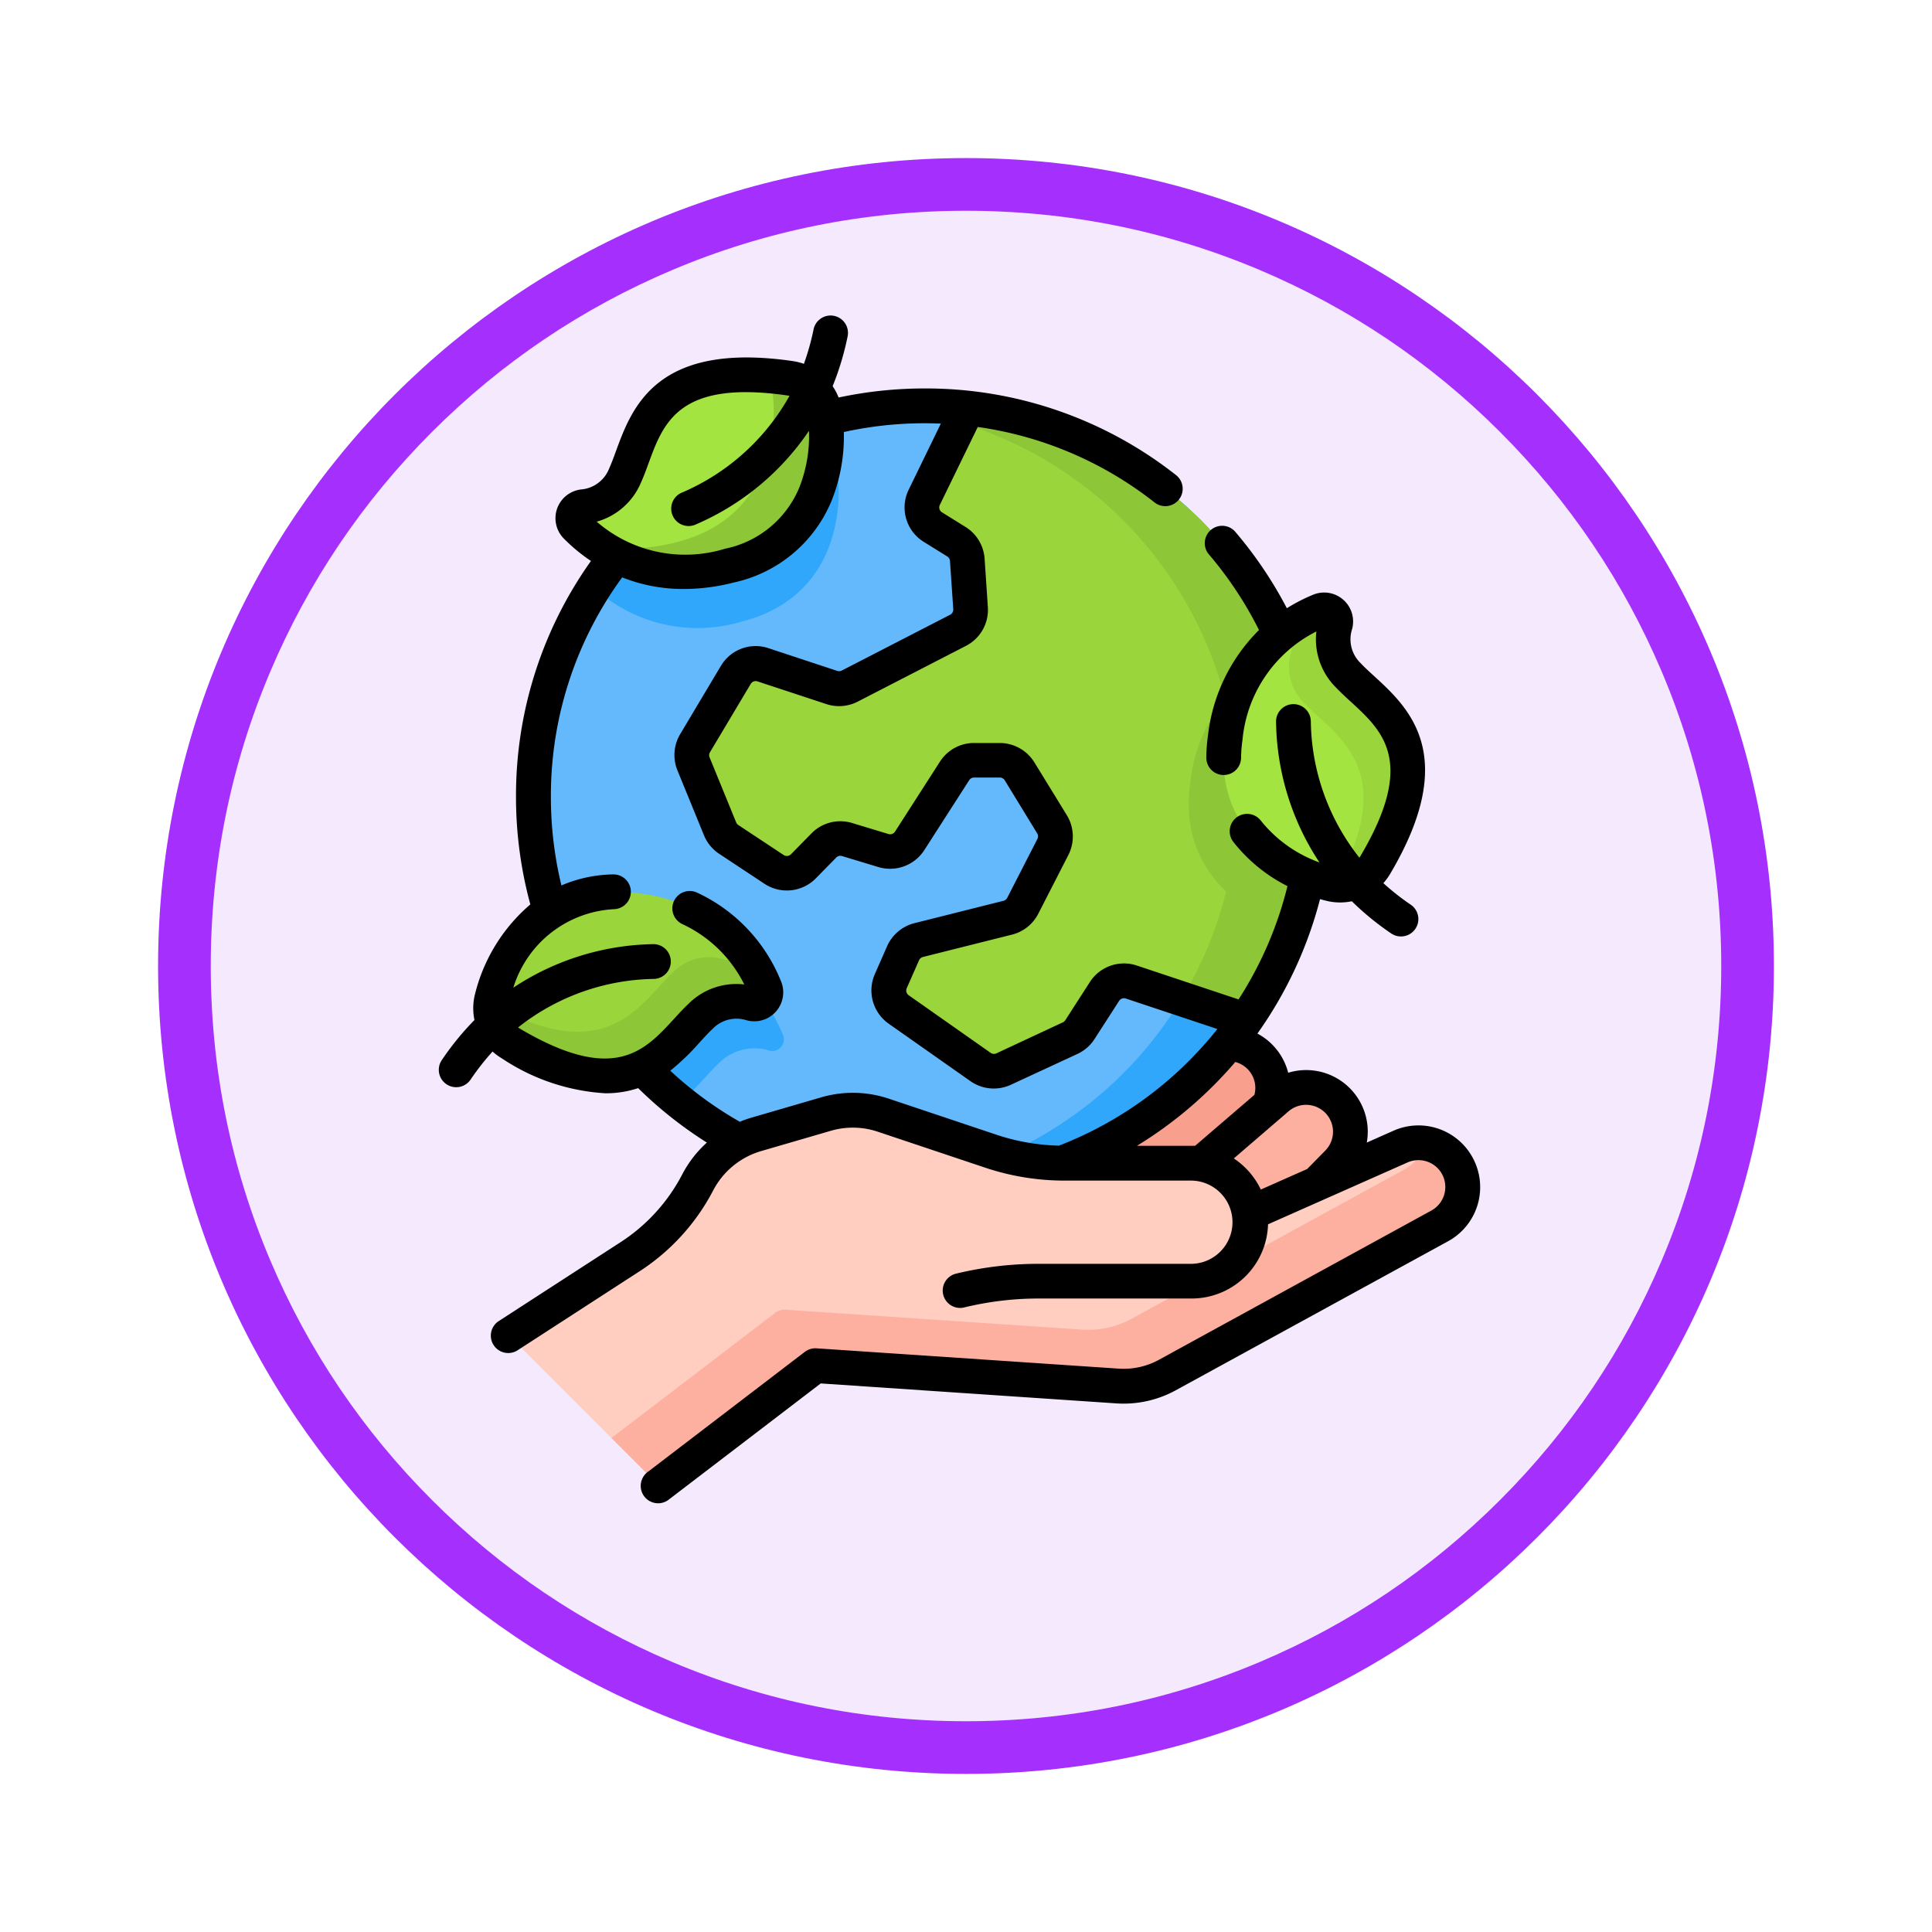 <svg xmlns="http://www.w3.org/2000/svg" xmlns:xlink="http://www.w3.org/1999/xlink" width="110" height="110" viewBox="0 0 110 110">
  <defs>
    <filter id="Trazado_982547" x="0" y="0" width="110" height="110" filterUnits="userSpaceOnUse">
      <feOffset dy="3" input="SourceAlpha"/>
      <feGaussianBlur stdDeviation="3" result="blur"/>
      <feFlood flood-opacity="0.161"/>
      <feComposite operator="in" in2="blur"/>
      <feComposite in="SourceGraphic"/>
    </filter>
  </defs>
  <g id="Grupo_1165184" data-name="Grupo 1165184" transform="translate(1015 -1502)">
    <g id="Grupo_1163522" data-name="Grupo 1163522" transform="translate(-1393 -827)">
      <g id="Grupo_1158890" data-name="Grupo 1158890" transform="translate(-423 -1476)">
        <g id="Grupo_1157405" data-name="Grupo 1157405" transform="translate(1 3016)">
          <g id="Grupo_1155792" data-name="Grupo 1155792" transform="translate(-1 -3894.666)">
            <g id="Grupo_1154703" data-name="Grupo 1154703" transform="translate(0 1465.666)">
              <g id="Grupo_1150789" data-name="Grupo 1150789" transform="translate(3 2320)">
                <g id="Grupo_1154212" data-name="Grupo 1154212" transform="translate(-236 -5809)">
                  <g id="Grupo_1152583" data-name="Grupo 1152583" transform="translate(1043 6713)">
                    <g id="Grupo_1146973" data-name="Grupo 1146973" transform="translate(0 0)">
                      <g id="Grupo_1146954" data-name="Grupo 1146954">
                        <g transform="matrix(1, 0, 0, 1, -9, -6)" filter="url(#Trazado_982547)">
                          <g id="Trazado_982547-2" data-name="Trazado 982547" transform="translate(9 6)" fill="#f5e9fe">
                            <path d="M 46 90.5 C 39.992 90.5 34.164 89.324 28.679 87.003 C 23.38 84.762 18.621 81.553 14.534 77.466 C 10.446 73.379 7.238 68.62 4.996 63.321 C 2.676 57.836 1.5 52.008 1.5 46 C 1.5 39.992 2.676 34.164 4.996 28.679 C 7.238 23.38 10.446 18.621 14.534 14.534 C 18.621 10.446 23.38 7.238 28.679 4.996 C 34.164 2.676 39.992 1.5 46 1.5 C 52.008 1.5 57.836 2.676 63.321 4.996 C 68.62 7.238 73.379 10.446 77.466 14.534 C 81.554 18.621 84.762 23.38 87.004 28.679 C 89.324 34.164 90.5 39.992 90.5 46 C 90.5 52.008 89.324 57.836 87.004 63.321 C 84.762 68.62 81.554 73.379 77.466 77.466 C 73.379 81.553 68.62 84.762 63.321 87.003 C 57.836 89.324 52.008 90.5 46 90.5 Z" stroke="none"/>
                            <path d="M 46 3 C 40.194 3 34.563 4.136 29.263 6.378 C 24.143 8.544 19.544 11.644 15.594 15.594 C 11.644 19.544 8.544 24.143 6.378 29.263 C 4.136 34.563 3 40.194 3 46 C 3 51.806 4.136 57.437 6.378 62.737 C 8.544 67.857 11.644 72.455 15.594 76.405 C 19.544 80.355 24.143 83.456 29.263 85.622 C 34.563 87.863 40.194 89 46 89 C 51.806 89 57.437 87.863 62.737 85.622 C 67.857 83.456 72.456 80.355 76.406 76.405 C 80.356 72.455 83.456 67.857 85.622 62.737 C 87.864 57.437 89 51.806 89 46 C 89 40.194 87.864 34.563 85.622 29.263 C 83.456 24.143 80.356 19.544 76.406 15.594 C 72.456 11.644 67.857 8.544 62.737 6.378 C 57.437 4.136 51.806 3 46 3 M 46 -7.62939453125e-06 C 71.405 -7.62939453125e-06 92 20.595 92 46 C 92 71.405 71.405 92 46 92 C 20.595 92 0 71.405 0 46 C 0 20.595 20.595 -7.62939453125e-06 46 -7.62939453125e-06 Z" stroke="none" fill="#a530fe"/>
                          </g>
                        </g>
                      </g>
                    </g>
                  </g>
                </g>
              </g>
            </g>
          </g>
        </g>
      </g>
    </g>
    <g id="ambientalismo_2_" data-name="ambientalismo (2)" transform="translate(-1021.408 1520.003)">
      <g id="Grupo_1165183" data-name="Grupo 1165183" transform="translate(34.344 3.34)">
        <g id="Grupo_1165176" data-name="Grupo 1165176" transform="translate(1.028 1.763)">
          <g id="Grupo_1165175" data-name="Grupo 1165175">
            <g id="Grupo_1165174" data-name="Grupo 1165174">
              <g id="Grupo_1165173" data-name="Grupo 1165173">
                <g id="Grupo_1165172" data-name="Grupo 1165172">
                  <g id="Grupo_1165171" data-name="Grupo 1165171">
                    <g id="Grupo_1165170" data-name="Grupo 1165170">
                      <g id="Grupo_1165167" data-name="Grupo 1165167" transform="translate(30.377 36.317)">
                        <path id="Trazado_1014356" data-name="Trazado 1014356" d="M291.653,322.985q2.839,1.365,5.681,2.725l6.8-7.595a2.521,2.521,0,0,0-3.611-3.513Z" transform="translate(-291.653 -313.913)" fill="#f89f8e"/>
                      </g>
                      <g id="Grupo_1165168" data-name="Grupo 1165168" transform="translate(34.507 38.808)">
                        <path id="Trazado_1014357" data-name="Trazado 1014357" d="M322.951,341.36q2.772,1.5,5.547,2.987l7.144-7.269A2.521,2.521,0,0,0,332.2,333.4Z" transform="translate(-322.951 -332.79)" fill="#fdb0a0"/>
                      </g>
                      <g id="Grupo_1165169" data-name="Grupo 1165169">
                        <circle id="Elipse_12185" data-name="Elipse 12185" cx="22.266" cy="22.266" r="22.266" transform="translate(1.408 0.001)" fill="#64b9fc"/>
                        <path id="Trazado_1014358" data-name="Trazado 1014358" d="M248.551,60.96a22.266,22.266,0,0,1-22.265,22.266c-.747,0-1.487-.036-2.215-.109a22.269,22.269,0,0,0,0-44.315c.728-.073,1.468-.109,2.215-.109A22.266,22.266,0,0,1,248.551,60.96Z" transform="translate(-202.612 -38.694)" fill="#31a7fb"/>
                        <path id="Trazado_1014359" data-name="Trazado 1014359" d="M175.953,61.846a22.159,22.159,0,0,1-3.98,12.707l-6.512-2.169a1.319,1.319,0,0,0-1.527.538l-1.4,2.175a1.32,1.32,0,0,1-.552.482L158.2,77.344a1.32,1.32,0,0,1-1.317-.116l-4.663-3.278a1.32,1.32,0,0,1-.45-1.608l.7-1.591a1.319,1.319,0,0,1,.888-.751l5.074-1.274a1.32,1.32,0,0,0,.853-.678l1.716-3.349a1.319,1.319,0,0,0-.049-1.29L159.1,60.389a1.32,1.32,0,0,0-1.126-.631H156.51a1.32,1.32,0,0,0-1.11.607l-2.558,3.984a1.32,1.32,0,0,1-1.493.55l-2.068-.627a1.32,1.32,0,0,0-1.324.338L146.791,65.8a1.32,1.32,0,0,1-1.67.176l-2.58-1.707a1.32,1.32,0,0,1-.493-.6l-1.513-3.7a1.32,1.32,0,0,1,.088-1.175l2.32-3.889a1.32,1.32,0,0,1,1.546-.577l3.922,1.293a1.32,1.32,0,0,0,1.017-.08l6.166-3.176a1.32,1.32,0,0,0,.712-1.263l-.187-2.743a1.32,1.32,0,0,0-.62-1.031l-1.341-.833a1.32,1.32,0,0,1-.49-1.7l2.468-5.07A22.268,22.268,0,0,1,175.953,61.846Z" transform="translate(-130.014 -39.58)" fill="#99d53b"/>
                        <path id="Trazado_1014360" data-name="Trazado 1014360" d="M276.6,61.845a22.159,22.159,0,0,1-3.98,12.707l-3.643-1.214a22.277,22.277,0,0,0-12.593-32.8l.4-.825A22.269,22.269,0,0,1,276.6,61.845Z" transform="translate(-230.662 -39.579)" fill="#8dc637"/>
                        <path id="Trazado_1014361" data-name="Trazado 1014361" d="M362.1,154.2a22.238,22.238,0,0,1-1.284,7.469c-2.294-.6-6.625-2.907-5.843-8.308a8.7,8.7,0,0,1,5.386-7.2.662.662,0,0,1,.223-.049A22.194,22.194,0,0,1,362.1,154.2Z" transform="translate(-316.159 -131.932)" fill="#8dc637"/>
                        <path id="Trazado_1014362" data-name="Trazado 1014362" d="M98.57,275.028a2.86,2.86,0,0,0-2.876.724c-.667.629-1.33,1.507-2.2,2.212a22.323,22.323,0,0,1-6.367-8.188,6.935,6.935,0,0,1,5.027-1.018,8.7,8.7,0,0,1,7.2,5.387A.659.659,0,0,1,98.57,275.028Z" transform="translate(-83.735 -238.319)" fill="#31a7fb"/>
                        <path id="Trazado_1014363" data-name="Trazado 1014363" d="M106.676,60.7a8.71,8.71,0,0,1-8.394-1.931,22.339,22.339,0,0,1,10.824-8.875q.505.061,1.039.139a2.35,2.35,0,0,1,.536.143,2.3,2.3,0,0,1,1.422,1.762C112.478,54.2,112.12,59.325,106.676,60.7Z" transform="translate(-93.422 -48.413)" fill="#31a7fb"/>
                        <path id="Trazado_1014364" data-name="Trazado 1014364" d="M115.332,345.583a2.521,2.521,0,0,0-3.108-.888l-8.565,3.8a3.36,3.36,0,0,0-3.321-2.855H93.092a13.221,13.221,0,0,1-4.2-.684l-6.114-2.047a5.476,5.476,0,0,0-3.268-.065L75.542,344a5.475,5.475,0,0,0-3.328,2.732,11.183,11.183,0,0,1-3.844,4.229l-6.922,4.482,8.544,8.544,8.917-6.817,17.2,1.156a5.2,5.2,0,0,0,2.843-.626l15.506-8.486A2.521,2.521,0,0,0,115.332,345.583Z" transform="translate(-61.448 -302.519)" fill="#ffcec0"/>
                        <path id="Trazado_1014365" data-name="Trazado 1014365" d="M152.942,361.617,137.436,370.1a5.2,5.2,0,0,1-2.843.627l-17.2-1.157-8.917,6.817-2.694-2.694,9.31-7.116a.928.928,0,0,1,.625-.188l16.851,1.133a5.2,5.2,0,0,0,2.844-.626l15.505-8.486a2.509,2.509,0,0,0,1.207-1.5,2.521,2.521,0,0,1,.817,4.7Z" transform="translate(-99.933 -314.925)" fill="#fdb0a0"/>
                      </g>
                    </g>
                  </g>
                </g>
              </g>
            </g>
          </g>
        </g>
        <g id="Grupo_1165178" data-name="Grupo 1165178" transform="translate(0 29.429)">
          <g id="Grupo_1165177" data-name="Grupo 1165177">
            <path id="Trazado_1014366" data-name="Trazado 1014366" d="M54.357,256.652a2.3,2.3,0,0,1-.644-2.171c.516-2.233,2.8-6.84,8.356-6.035a8.7,8.7,0,0,1,7.2,5.386.658.658,0,0,1-.784.884,2.861,2.861,0,0,0-2.877.724c-1.923,1.811-3.806,5.7-10.814,1.549A2.362,2.362,0,0,1,54.357,256.652Z" transform="translate(-53.654 -248.353)" fill="#99d53b"/>
            <path id="Trazado_1014367" data-name="Trazado 1014367" d="M68.492,274.122a2.862,2.862,0,0,0-2.877.723c-1.922,1.812-3.8,5.7-10.813,1.549a2.316,2.316,0,0,1-1.129-2.257c6.649,3.733,8.492-.028,10.375-1.8a2.859,2.859,0,0,1,2.877-.723.659.659,0,0,0,.784-.884l-.008-.019a8.77,8.77,0,0,1,1.575,2.529A.658.658,0,0,1,68.492,274.122Z" transform="translate(-53.658 -267.759)" fill="#8dc637"/>
          </g>
        </g>
        <g id="Grupo_1165180" data-name="Grupo 1165180" transform="translate(4.684)">
          <g id="Grupo_1165179" data-name="Grupo 1165179">
            <path id="Trazado_1014368" data-name="Trazado 1014368" d="M102.057,25.67a2.305,2.305,0,0,1,1.422,1.762c.373,2.261.016,7.39-5.429,8.763a8.7,8.7,0,0,1-8.713-2.237.658.658,0,0,1,.389-1.116,2.861,2.861,0,0,0,2.385-1.764c1.088-2.407,1.349-6.719,9.409-5.55A2.349,2.349,0,0,1,102.057,25.67Z" transform="translate(-89.148 -25.33)" fill="#a3e440"/>
            <path id="Trazado_1014369" data-name="Trazado 1014369" d="M107.222,36.524a8.78,8.78,0,0,1-7.508-1.215,9.6,9.6,0,0,0,4.509-.124c5.444-1.372,5.8-6.5,5.428-8.763a2.317,2.317,0,0,0-.243-.712c.4.033.832.08,1.285.147a2.436,2.436,0,0,1,.536.143,2.3,2.3,0,0,1,1.421,1.763C113.024,30.023,112.667,35.152,107.222,36.524Z" transform="translate(-98.32 -25.66)" fill="#8dc637"/>
          </g>
        </g>
        <g id="Grupo_1165182" data-name="Grupo 1165182" transform="translate(41.726 13.383)">
          <g id="Grupo_1165181" data-name="Grupo 1165181">
            <path id="Trazado_1014370" data-name="Trazado 1014370" d="M378.169,141.72a2.3,2.3,0,0,1-2.171.644c-2.233-.516-6.84-2.8-6.035-8.356a8.7,8.7,0,0,1,5.386-7.2.658.658,0,0,1,.884.785,2.861,2.861,0,0,0,.724,2.877c1.811,1.923,5.7,3.806,1.549,10.814A2.361,2.361,0,0,1,378.169,141.72Z" transform="translate(-369.87 -126.754)" fill="#a3e440"/>
            <path id="Trazado_1014371" data-name="Trazado 1014371" d="M395.64,127.589a2.862,2.862,0,0,0,.723,2.877c1.812,1.922,5.7,3.8,1.549,10.813a2.316,2.316,0,0,1-2.257,1.129c3.733-6.649-.028-8.492-1.8-10.375a2.858,2.858,0,0,1-.723-2.877.659.659,0,0,0-.884-.784l-.019.008a8.769,8.769,0,0,1,2.529-1.575A.658.658,0,0,1,395.64,127.589Z" transform="translate(-389.277 -126.754)" fill="#99d53b"/>
          </g>
        </g>
      </g>
      <path id="Trazado_1014372" data-name="Trazado 1014372" d="M90.075,47.612a3.509,3.509,0,0,0-4.327-1.237l-1.521.675a3.507,3.507,0,0,0-4.475-3.975,3.5,3.5,0,0,0-1.324-1.962A3.557,3.557,0,0,0,78,40.844a23.27,23.27,0,0,0,3.566-7.655c.14.04.278.077.411.108a3.239,3.239,0,0,0,.729.083,3.3,3.3,0,0,0,.669-.069,16.039,16.039,0,0,0,2.262,1.846.99.99,0,0,0,1.11-1.639,14.138,14.138,0,0,1-1.577-1.238,3.373,3.373,0,0,0,.388-.529c4-6.755,1.045-9.466-.912-11.26-.283-.259-.549-.5-.768-.736a1.883,1.883,0,0,1-.491-1.929,1.648,1.648,0,0,0-2.211-1.97,9.946,9.946,0,0,0-1.5.771,23.306,23.306,0,0,0-2.968-4.388.99.99,0,0,0-1.5,1.288,21.312,21.312,0,0,1,2.882,4.341,10.051,10.051,0,0,0-2.9,5.967,9.794,9.794,0,0,0-.1,1.288.99.99,0,0,0,.978,1h.012a.99.99,0,0,0,.989-.978,7.824,7.824,0,0,1,.082-1.027,7.7,7.7,0,0,1,4.206-6.169,3.862,3.862,0,0,0,1.088,3.163c.269.285.561.554.871.838,1.833,1.681,3.729,3.419.547,8.792-.018.03-.038.058-.058.086a12.759,12.759,0,0,1-2.764-7.746.99.99,0,1,0-1.979.04A14.858,14.858,0,0,0,81.532,31.1,7.517,7.517,0,0,1,78.2,28.726a.99.99,0,1,0-1.575,1.2,9.156,9.156,0,0,0,3.086,2.523A21.255,21.255,0,0,1,76.926,38.9l-5.794-1.93a2.307,2.307,0,0,0-2.672.941l-1.4,2.175a.33.33,0,0,1-.138.12L63.139,41.97a.329.329,0,0,1-.329-.029l-4.664-3.278a.331.331,0,0,1-.113-.4l.7-1.591a.332.332,0,0,1,.222-.188l5.074-1.274a2.309,2.309,0,0,0,1.493-1.187l1.716-3.349a2.322,2.322,0,0,0-.085-2.257L65.3,25.4a2.323,2.323,0,0,0-1.97-1.1H61.868a2.3,2.3,0,0,0-1.943,1.062l-2.558,3.984a.331.331,0,0,1-.373.137l-2.068-.627a2.3,2.3,0,0,0-2.318.592l-1.164,1.186a.331.331,0,0,1-.418.044l-2.58-1.707a.33.33,0,0,1-.124-.151l-1.513-3.7a.332.332,0,0,1,.022-.294l2.32-3.889a.328.328,0,0,1,.387-.144l3.922,1.293a2.323,2.323,0,0,0,1.78-.14l6.166-3.176a2.307,2.307,0,0,0,1.246-2.21L62.467,13.8A2.315,2.315,0,0,0,61.382,12l-1.341-.833a.329.329,0,0,1-.122-.425l2.159-4.435a21.021,21.021,0,0,1,10.087,4.313.99.99,0,0,0,1.222-1.557A23.022,23.022,0,0,0,59.046,4.114a23.4,23.4,0,0,0-4.891.516,3.3,3.3,0,0,0-.34-.646,16.018,16.018,0,0,0,.846-2.8.99.99,0,1,0-1.938-.4,14.13,14.13,0,0,1-.544,1.929,3.359,3.359,0,0,0-.637-.158c-7.77-1.128-9.151,2.638-10.065,5.13-.132.36-.257.7-.388.991a1.883,1.883,0,0,1-1.6,1.189,1.648,1.648,0,0,0-.98,2.794,9.928,9.928,0,0,0,1.546,1.277,23.023,23.023,0,0,0-4.268,13.431,23.3,23.3,0,0,0,.816,6.123,9.819,9.819,0,0,0-3.168,5.182,3.269,3.269,0,0,0-.013,1.4,16.03,16.03,0,0,0-1.847,2.263.99.99,0,1,0,1.639,1.11,14.151,14.151,0,0,1,1.238-1.577,3.357,3.357,0,0,0,.529.388,11.843,11.843,0,0,0,5.905,1.988,5.829,5.829,0,0,0,1.856-.293,23.329,23.329,0,0,0,3.912,3.1,6.456,6.456,0,0,0-1.4,1.807,10.213,10.213,0,0,1-3.5,3.855l-6.922,4.483a.99.99,0,1,0,1.076,1.661l6.922-4.483a12.193,12.193,0,0,0,4.184-4.6,4.506,4.506,0,0,1,2.726-2.238l3.971-1.156a4.463,4.463,0,0,1,2.677.053l6.114,2.047a14.185,14.185,0,0,0,4.511.735h7.246a2.37,2.37,0,0,1,0,4.739h-8.73a19.927,19.927,0,0,0-4.652.551.99.99,0,1,0,.462,1.924,17.956,17.956,0,0,1,4.19-.5h8.73a4.353,4.353,0,0,0,4.346-4.225l7.942-3.522a1.531,1.531,0,0,1,1.888.539,1.531,1.531,0,0,1-.532,2.2L72.4,59.414a4.191,4.191,0,0,1-2.3.507L52.9,58.765a.99.99,0,0,0-.667.2l-8.917,6.817a.99.99,0,1,0,1.2,1.572l8.621-6.59L69.966,61.9a6.186,6.186,0,0,0,3.385-.746l15.506-8.486a3.511,3.511,0,0,0,1.219-5.053Zm-8.339-2.37a1.531,1.531,0,0,1,.128,2.264l-1.012,1.03-.015.017-2.643,1.172a4.378,4.378,0,0,0-1.538-1.771l3.116-2.682a1.531,1.531,0,0,1,1.963-.029Zm-4.481-2.535a1.526,1.526,0,0,1,.574,1.626l-3.375,2.9c-.063,0-.127,0-.191,0H71.142a23.41,23.41,0,0,0,5.477-4.63c.041-.047.079-.095.119-.142A1.521,1.521,0,0,1,77.255,42.707ZM42.893,9.494c.162-.357.3-.73.443-1.125.856-2.335,1.742-4.75,7.922-3.853.035.005.068.013.1.021a12.76,12.76,0,0,1-6.11,5.5.99.99,0,1,0,.791,1.814,14.858,14.858,0,0,0,6.429-5.325,7.971,7.971,0,0,1-.557,3.244,5.829,5.829,0,0,1-4.224,3.469,7.7,7.7,0,0,1-7.306-1.54A3.862,3.862,0,0,0,42.893,9.494ZM57.019,44.553a6.436,6.436,0,0,0-3.859-.077L49.19,45.632a6.417,6.417,0,0,0-.661.234,21.327,21.327,0,0,1-3.959-2.907,13.411,13.411,0,0,0,1.674-1.614c.259-.283.5-.549.736-.768a1.884,1.884,0,0,1,1.929-.492,1.648,1.648,0,0,0,1.97-2.21,9.435,9.435,0,0,0-4.807-5.068.99.99,0,0,0-.836,1.794,7.428,7.428,0,0,1,3.548,3.447,3.857,3.857,0,0,0-3.162,1.088c-.285.269-.554.561-.838.871-1.681,1.833-3.419,3.729-8.793.546-.03-.018-.057-.038-.086-.057a12.761,12.761,0,0,1,7.746-2.764.99.99,0,0,0-.02-1.979h-.021a14.859,14.859,0,0,0-7.975,2.478,6.342,6.342,0,0,1,5.74-4.47.99.99,0,0,0-.018-1.979H41.34a7.734,7.734,0,0,0-2.967.628,21.351,21.351,0,0,1-.6-5.039,21.065,21.065,0,0,1,4.058-12.5,9.451,9.451,0,0,0,3.515.661,11.554,11.554,0,0,0,2.829-.366,7.812,7.812,0,0,0,5.567-4.627,9.818,9.818,0,0,0,.71-3.944,21.411,21.411,0,0,1,4.6-.5q.464,0,.924.02l-1.83,3.761A2.3,2.3,0,0,0,59,12.846l1.341.833a.331.331,0,0,1,.155.258l.187,2.744A.33.33,0,0,1,60.5,17l-6.166,3.176a.332.332,0,0,1-.254.02L50.158,18.9a2.3,2.3,0,0,0-2.706,1.01L45.132,23.8a2.321,2.321,0,0,0-.155,2.056l1.513,3.7a2.3,2.3,0,0,0,.864,1.053l2.58,1.707a2.313,2.313,0,0,0,2.922-.308l1.164-1.186a.328.328,0,0,1,.331-.085l2.068.627a2.319,2.319,0,0,0,2.613-.962l2.558-3.984a.328.328,0,0,1,.278-.152h1.465a.332.332,0,0,1,.281.158l1.846,3.02a.332.332,0,0,1,.012.322l-1.716,3.349a.33.33,0,0,1-.214.17l-5.074,1.274a2.325,2.325,0,0,0-1.554,1.315l-.7,1.591a2.316,2.316,0,0,0,.788,2.814l4.664,3.278a2.314,2.314,0,0,0,2.3.2L67.76,42a2.306,2.306,0,0,0,.965-.843l1.4-2.174a.33.33,0,0,1,.382-.134l5.213,1.736c-.194.245-.391.486-.6.722A21.382,21.382,0,0,1,66.7,47.226a12.2,12.2,0,0,1-3.568-.626Z" transform="translate(0 0)"/>
    </g>
  </g>
</svg>
